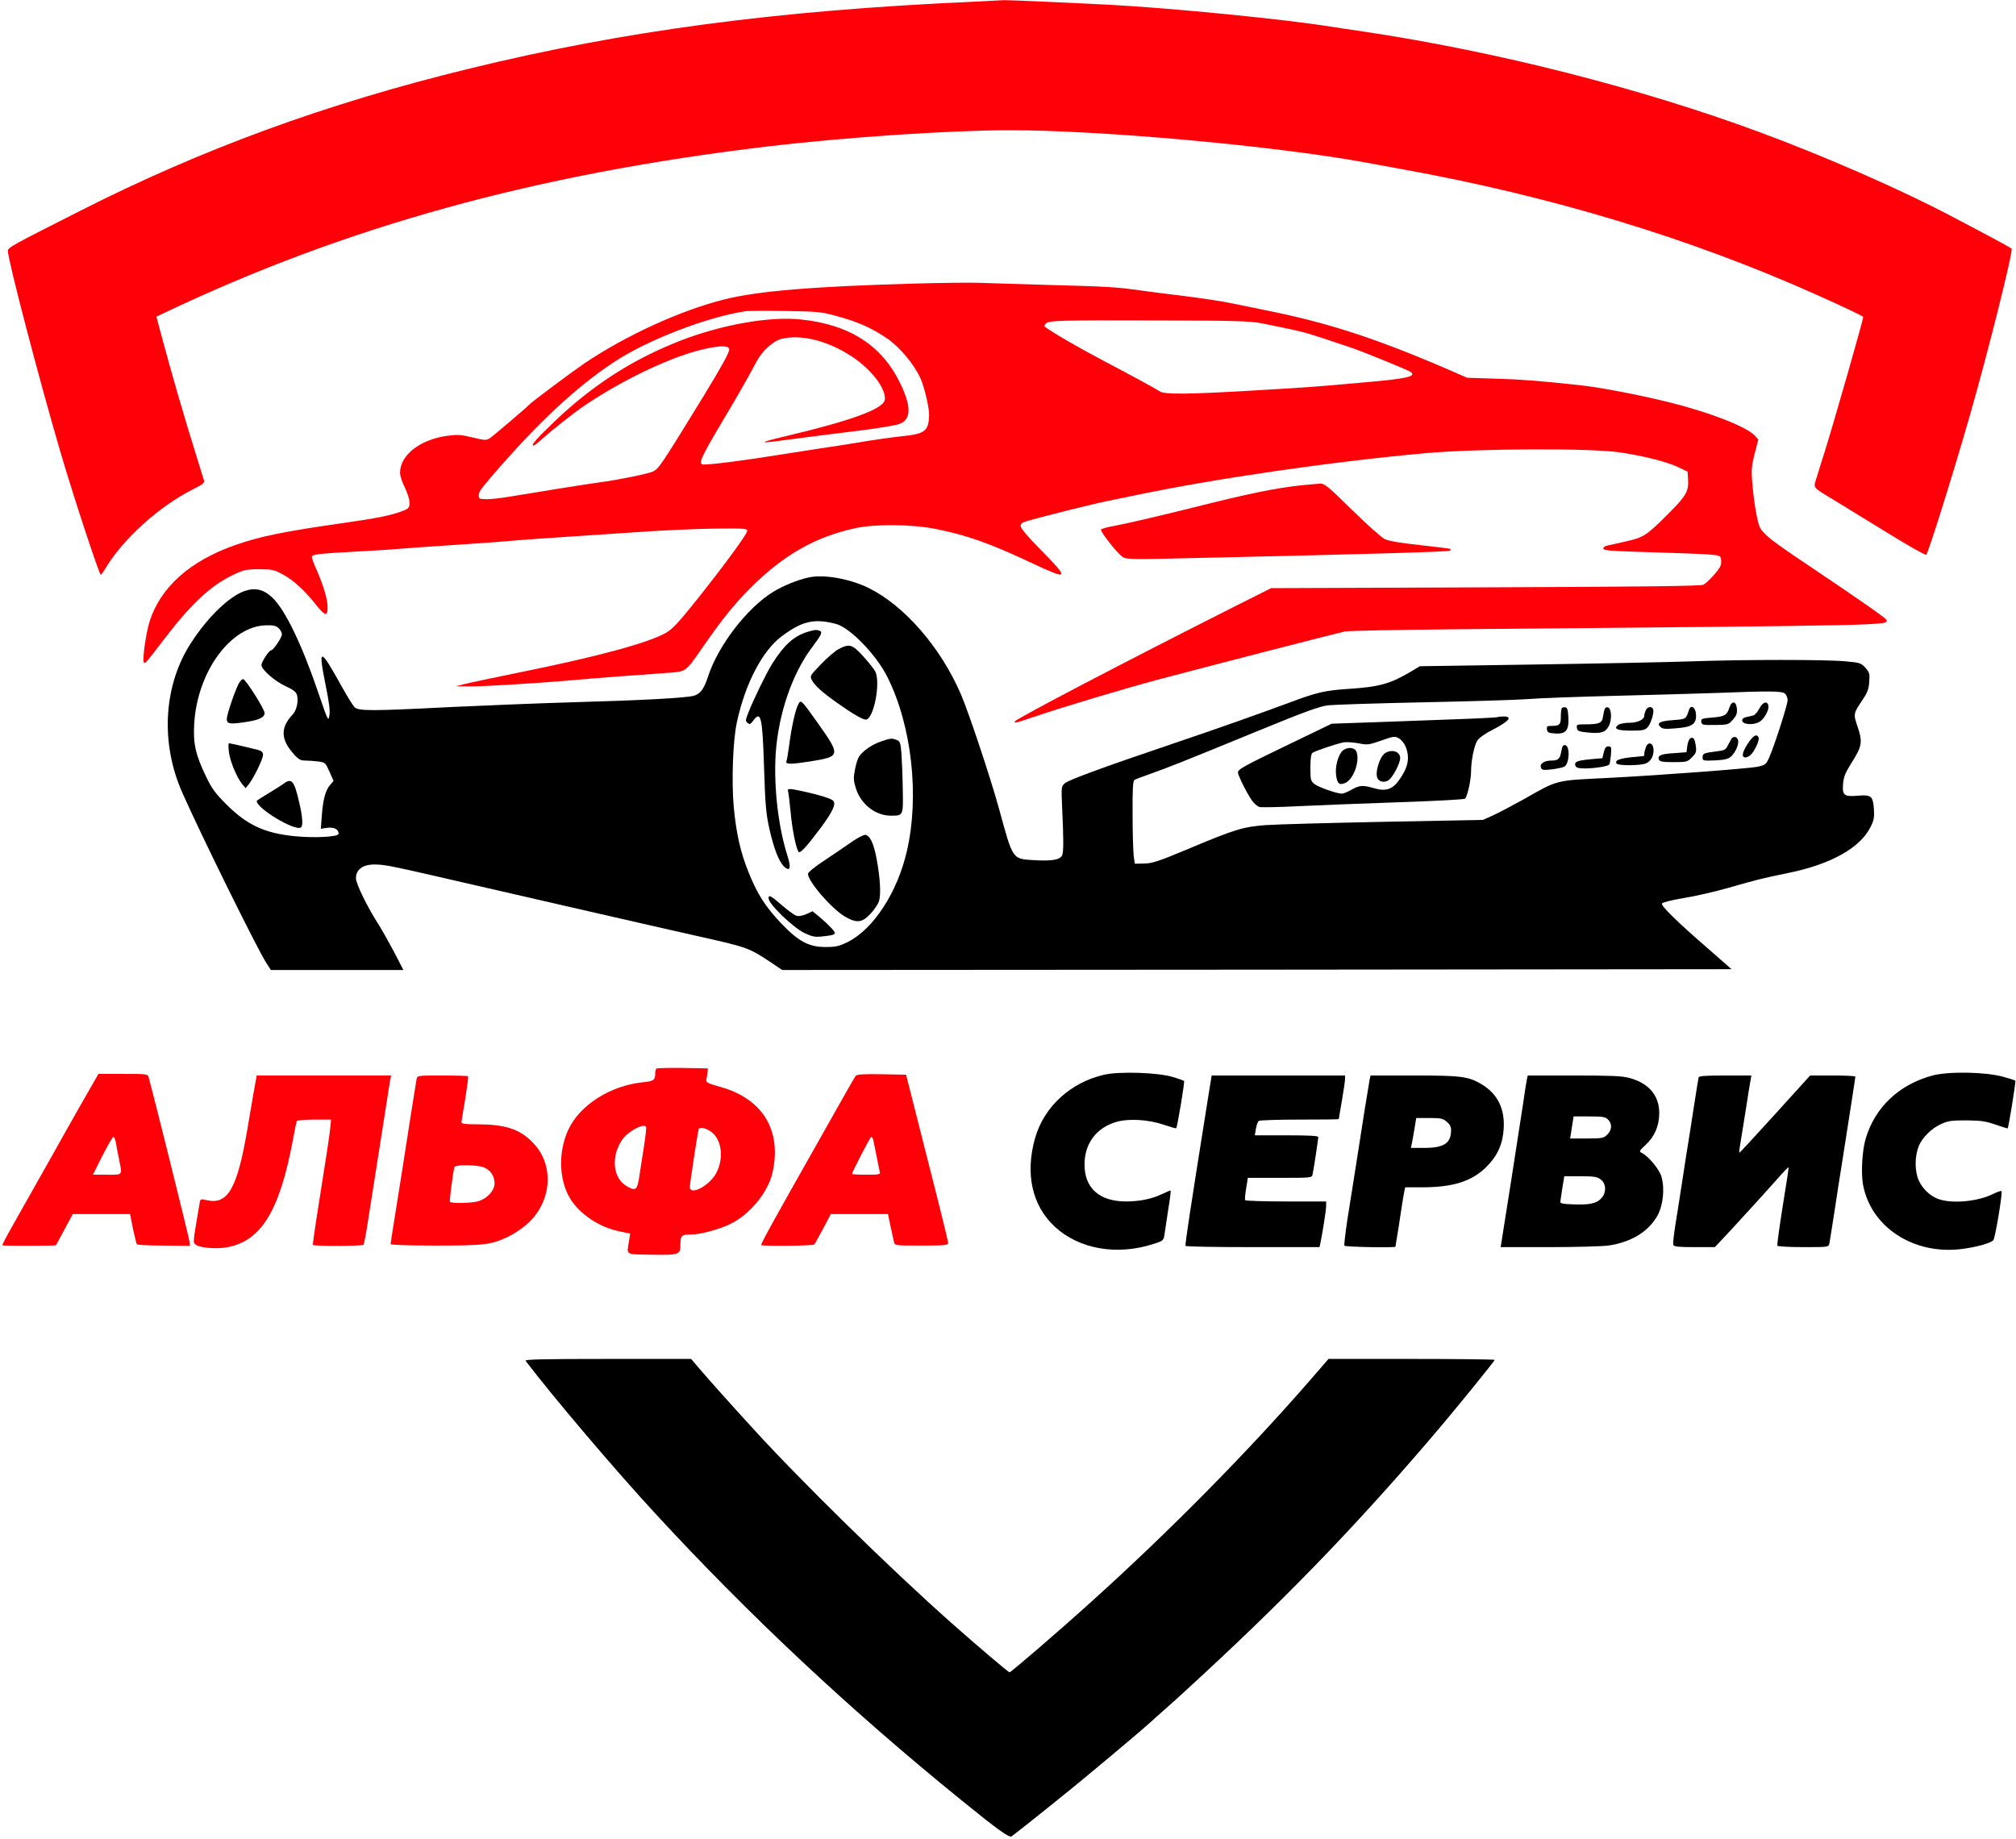 <?xml version="1.0"?>
<svg width="1280" height="1168" xmlns="http://www.w3.org/2000/svg" xmlns:svg="http://www.w3.org/2000/svg" preserveAspectRatio="xMidYMid meet" version="1.0">
 <g class="layer">
  <title>Layer 1</title>
  <g fill="#000000" id="svg_1" transform="translate(0,1168) scale(0.1,-0.1)">
   <path d="m6180,11669c-1246,-55 -2216,-184 -3205,-426c-905,-221 -1692,-509 -2470,-904c-427,-216 -455,-231 -455,-252c0,-57 198,-815 335,-1282c81,-276 245,-775 255,-775c3,0 14,15 25,33c110,189 343,401 563,511c65,33 72,39 66,59c-4,12 -24,76 -44,142c-77,244 -164,546 -223,767l-34,127l46,22c1158,551 2363,884 3836,1059c486,58 1159,103 1535,103c586,0 1669,-98 2250,-203c30,-6 141,-26 245,-45c941,-170 1827,-438 2622,-794c184,-82 303,-139 303,-144c0,-18 -190,-683 -245,-857c-15,-47 -37,-116 -48,-154c-25,-81 -37,-64 113,-155c52,-32 203,-124 334,-205c131,-81 242,-144 246,-139c15,16 175,528 278,888c118,412 276,1045 264,1056c-7,7 -125,71 -384,207c-319,168 -800,379 -1214,532c-755,280 -1675,514 -2519,640c-77,11 -167,25 -200,30c-297,48 -1018,119 -1415,140c-313,16 -645,30 -666,29c-11,-1 -98,-5 -194,-10z" fill="#ff0008" id="top"/>
   <path d="m5800,9879c-636,-18 -987,-47 -1199,-100c-278,-69 -627,-229 -891,-407c-82,-56 -335,-245 -350,-262c-15,-17 -229,-199 -250,-213c-23,-14 -31,-14 -110,5c-75,18 -94,19 -164,10c-171,-25 -296,-123 -296,-234c0,-19 13,-60 30,-93c16,-33 30,-76 30,-96c0,-33 -4,-38 -39,-52c-73,-29 -157,-47 -406,-82c-355,-51 -506,-82 -660,-136c-290,-101 -477,-269 -546,-488c-23,-75 -47,-247 -35,-258c8,-9 6,-12 136,158c170,221 291,333 436,401c62,29 78,33 159,33c83,0 95,-3 151,-33c68,-37 139,-102 210,-192c57,-72 74,-76 74,-17c0,50 -25,135 -68,234c-18,39 -32,78 -32,86c0,17 35,21 330,37c96,5 200,12 230,15c30,3 190,14 355,25c165,11 320,22 345,25c25,3 146,12 270,20c124,8 360,24 525,35c165,12 392,22 505,23c188,2 205,1 204,-15c-2,-22 -138,-208 -320,-437c-116,-145 -154,-186 -196,-210c-112,-64 -441,-153 -948,-255c-151,-31 -300,-62 -330,-70l-55,-14l86,-1c85,-1 431,20 649,39c138,13 478,38 610,47c113,7 114,7 208,143c135,195 209,288 312,391c210,212 415,330 672,385c124,27 358,25 508,-5c195,-38 346,-92 610,-216c238,-112 243,-105 60,81c-82,83 -130,140 -130,153c0,15 10,23 38,31c91,27 426,111 517,129c55,11 132,27 170,35c504,106 1256,215 1845,268c338,30 1049,33 1235,5c155,-23 301,-60 373,-95l57,-27l3,-52c4,-74 -13,-104 -131,-221c-133,-133 -153,-146 -267,-171c-52,-12 -105,-24 -117,-26c-13,-3 -23,-11 -23,-19c0,-11 43,-15 208,-20c536,-17 532,-16 538,-42c3,-12 3,-33 -1,-45c-8,-25 -79,-105 -109,-122c-16,-9 -361,-13 -1383,-17l-1362,-5l-223,-112c-700,-353 -1392,-715 -1404,-734c-8,-14 5,-11 116,27c198,67 578,181 815,244c391,103 1085,282 1165,300c19,4 341,11 715,14c2779,25 2734,24 2722,59c-4,13 -157,119 -503,352c-221,148 -277,191 -300,236c-17,33 -40,172 -49,292c-6,75 -3,103 16,177l23,89l-24,26c-53,56 -284,146 -537,209c-192,48 -449,97 -573,110c-263,28 -360,36 -525,41l-190,6l-105,46c-481,208 -785,306 -1195,387c-71,15 -150,31 -175,36c-79,17 -221,38 -360,55c-74,9 -180,22 -235,30c-157,22 -199,25 -570,35c-192,5 -397,12 -455,14c-58,2 -247,0 -420,-5zm-499,-203c143,-38 234,-78 334,-147c76,-52 168,-161 208,-249c25,-53 57,-188 56,-234c-2,-103 -25,-121 -169,-136c-58,-6 -157,-20 -220,-30c-63,-11 -146,-24 -185,-30c-38,-5 -196,-30 -350,-54c-248,-40 -450,-66 -506,-66c-40,0 -25,34 130,295c83,138 164,282 205,360c35,66 105,130 158,143c124,31 296,-12 448,-113c124,-82 216,-203 208,-273c-7,-58 -207,-132 -633,-233c-162,-38 -172,-47 -35,-28c172,23 312,40 430,55c143,17 233,30 306,45c97,19 108,98 35,254c-116,248 -322,383 -634,416c-202,22 -512,-34 -776,-138c-294,-116 -543,-276 -778,-498c-123,-117 -166,-165 -146,-165c4,0 26,16 48,36c71,64 218,180 280,221c257,172 565,316 768,359c99,21 147,19 147,-5c0,-22 -46,-104 -162,-295c-268,-437 -284,-461 -321,-480c-30,-15 -236,-56 -352,-71c-50,-6 -404,-63 -565,-90c-47,-8 -109,-15 -137,-15c-48,0 -53,2 -53,23c1,24 6,32 76,115c294,343 542,575 789,737c211,138 585,282 830,319c17,2 129,3 250,1c199,-3 229,-5 316,-29zm2709,-49c209,-42 239,-49 305,-68c65,-20 144,-46 270,-89c82,-28 359,-142 372,-152c37,-29 -22,-43 -302,-67c-326,-29 -324,-29 -697,-51c-405,-24 -565,-26 -593,-6c-22,15 -204,114 -370,201c-151,80 -309,171 -364,212c-2,1 2,9 8,17c18,21 77,23 726,21c482,-1 572,-4 645,-18z" fill="#ff0008" id="car_up"/>
   <path d="m8270,8599c-170,-18 -337,-52 -702,-144c-205,-51 -419,-101 -475,-111c-57,-10 -103,-22 -103,-28c0,-17 101,-146 133,-169c27,-21 28,-21 585,-8c1017,23 1491,37 1498,44c4,4 5,9 3,11c-2,2 -88,13 -191,24c-121,13 -199,26 -225,38c-21,10 -114,93 -209,186c-146,144 -175,168 -200,167c-16,-1 -67,-6 -114,-10z" fill="#ff0008" id="svg_2"/>
   <path d="m5135,8013c-73,-16 -160,-52 -225,-91c-165,-101 -349,-339 -414,-537c-26,-81 -50,-113 -93,-124c-55,-14 -341,-29 -773,-41c-206,-6 -550,-20 -765,-30c-507,-26 -589,-26 -614,-1c-10,10 -44,65 -76,122c-146,263 -157,264 -106,10c21,-104 28,-158 22,-186c-6,-38 -9,-33 -68,140c-105,310 -213,534 -294,610c-56,53 -110,65 -178,41c-97,-35 -231,-164 -335,-324c-178,-270 -200,-638 -58,-957c119,-269 474,-988 531,-1077l31,-48l420,0l421,0l-58,113c-33,61 -75,137 -94,167c-77,120 -149,267 -149,303c0,55 44,87 118,87c71,-1 90,-5 627,-129c242,-55 499,-115 570,-131c485,-111 711,-163 855,-195c313,-70 324,-74 456,-161l80,-54l3014,2l3014,3l-154,135c-197,171 -293,266 -288,282c3,7 56,21 134,34c71,11 201,41 289,66c185,53 217,61 379,94c274,56 460,161 525,297c19,38 22,60 19,107c-6,84 -17,94 -99,87c-91,-8 -103,2 -97,75c4,44 14,70 51,129c69,108 74,135 43,229c-30,86 -29,88 28,173c32,47 41,69 44,116c4,53 2,61 -24,90c-27,30 -35,33 -124,41c-123,12 -643,12 -980,0c-146,-5 -593,-14 -995,-20l-730,-11l-50,-30c-138,-82 -204,-101 -405,-114c-149,-10 -200,-22 -373,-87c-198,-73 -428,-155 -732,-258c-447,-151 -670,-233 -694,-254c-23,-21 -23,-23 -17,-161c9,-190 9,-269 1,-293c-9,-31 -61,-41 -171,-35c-150,9 -140,-5 -234,338c-53,191 -189,600 -239,716c-129,299 -359,563 -586,675c-120,59 -286,88 -380,67zm172,-295c88,-22 257,-196 327,-337c155,-309 205,-756 124,-1106c-60,-262 -213,-497 -377,-578c-53,-26 -76,-31 -135,-31c-109,-1 -174,33 -286,150c-101,107 -152,186 -209,329c-50,124 -77,247 -92,407c-15,165 -6,426 20,543c53,245 162,453 284,544c130,97 206,115 344,79zm-3537,-28c11,-11 20,-28 20,-38c0,-21 -55,-102 -69,-102c-13,0 -61,-74 -61,-93c0,-29 82,-101 152,-134c52,-24 69,-38 74,-58c10,-41 -3,-96 -29,-124c-78,-83 -75,-158 10,-252c29,-32 42,-39 73,-39c20,0 57,-3 82,-6c43,-6 45,-8 70,-65l26,-58l-23,-27c-29,-34 -45,-95 -52,-198l-6,-79l42,6c43,5 71,-9 71,-38c0,-20 -156,-28 -282,-15c-188,19 -300,71 -430,201c-73,73 -93,101 -131,180c-66,138 -81,207 -74,331c19,333 233,625 460,627c44,1 61,-3 77,-19zm9564,-416c9,-8 16,-27 16,-40c0,-29 -82,-284 -115,-360c-22,-49 -25,-52 -74,-63c-58,-12 -629,-55 -946,-71c-345,-17 -319,-10 -539,-135c-74,-41 -163,-88 -198,-104l-63,-28l-630,-12c-346,-7 -684,-16 -750,-21c-143,-11 -193,-26 -495,-153c-184,-77 -224,-90 -275,-91l-60,-1l-7,50c-3,28 -7,145 -7,262c-1,159 2,214 12,220c6,4 53,22 102,39c115,41 204,76 674,269c312,128 398,159 455,166c39,4 312,13 606,19c294,6 589,15 655,20c66,6 316,15 555,21c239,6 527,14 640,18c359,14 427,13 444,-5z" id="svg_5"/>
   <path d="m5123,7666c-84,-27 -145,-82 -220,-201c-35,-55 -120,-229 -152,-312c-18,-46 -19,-53 -4,-64c13,-11 18,-9 35,14c49,67 59,26 69,-294c8,-244 12,-294 35,-397c28,-124 61,-207 94,-237c36,-32 44,-6 21,66c-60,187 -89,441 -76,652c17,253 105,510 233,679c58,77 66,94 46,102c-21,8 -32,7 -81,-8z" id="svg_6"/>
   <path d="m5325,7558c-22,-11 -72,-54 -112,-96c-70,-72 -72,-76 -58,-101c18,-35 64,-77 165,-148c90,-64 157,-103 177,-103c50,0 96,236 60,306c-8,16 -43,59 -77,97c-69,75 -87,81 -155,45z" id="svg_7"/>
   <path d="m5067,7204c-18,-35 -43,-149 -57,-262c-6,-46 -14,-90 -17,-98c-7,-19 34,-18 154,1c191,31 192,36 44,245c-108,152 -106,149 -124,114z" id="svg_8"/>
   <path d="m5593,6971c-57,-19 -115,-60 -139,-96c-8,-12 -20,-50 -26,-84c-10,-52 -9,-69 6,-117c32,-102 125,-174 222,-174c79,0 79,-1 76,162c-1,79 -5,180 -8,226c-6,77 -9,84 -31,93c-32,12 -39,11 -100,-10z" id="svg_9"/>
   <path d="m5004,6653c3,-10 10,-70 16,-133c10,-106 32,-218 49,-248c9,-16 47,24 140,148c76,103 100,152 82,174c-12,14 -85,37 -194,61c-89,19 -100,19 -93,-2z" id="svg_10"/>
   <path d="m5410,6335c-36,-25 -113,-78 -172,-117c-63,-41 -108,-78 -108,-87c0,-49 150,-222 235,-272c74,-43 109,-39 161,17c24,25 48,61 55,81c13,42 8,144 -15,268c-19,100 -42,149 -72,153c-10,1 -48,-18 -84,-43z" id="svg_11"/>
   <path d="m4880,5975c0,-36 154,-185 229,-221c47,-22 64,-26 111,-21c94,10 97,14 53,59c-21,22 -55,53 -76,70l-38,31l-39,-18c-22,-10 -49,-15 -62,-11c-13,3 -54,33 -92,66c-73,63 -86,70 -86,45z" id="svg_12"/>
   <path d="m1518,7343c-23,-40 -78,-200 -78,-228c0,-31 16,-35 101,-23c100,13 139,31 139,60c0,24 -117,209 -135,215c-6,2 -18,-9 -27,-24z" id="svg_13"/>
   <path d="m1453,6907c6,-58 51,-166 85,-207l22,-25l20,25c31,39 90,160 90,186c0,18 -8,25 -37,33c-50,13 -173,41 -180,41c-3,0 -3,-24 0,-53z" id="svg_14"/>
   <path d="m1799,6702c-13,-10 -57,-37 -96,-61c-40,-24 -73,-45 -73,-48c0,-47 241,-192 280,-168c15,9 12,65 -10,158c-32,140 -48,159 -101,119z" id="svg_15"/>
   <path d="m10980,7186c-16,-49 -29,-56 -110,-63c-65,-5 -71,-8 -68,-27c3,-20 9,-21 87,-20c82,1 86,2 113,33c23,26 28,40 26,69c-4,51 -32,55 -48,8z" id="svg_16"/>
   <path d="m11171,7181c-12,-22 -29,-42 -38,-44c-10,-3 -31,-8 -46,-11c-20,-5 -27,-12 -25,-24c4,-23 68,-28 106,-8c31,16 65,75 60,104c-6,33 -36,25 -57,-17z" id="svg_17"/>
   <path d="m9917,7184c-4,-4 -7,-29 -7,-55c0,-51 -8,-59 -62,-59c-25,0 -29,-3 -26,-22c3,-20 10,-23 50,-26c70,-5 90,19 86,101c-2,46 -7,63 -18,65c-9,1 -19,0 -23,-4z" id="svg_18"/>
   <path d="m10185,7166c-3,-14 -7,-37 -10,-50c-6,-28 -29,-36 -108,-36c-55,0 -58,-1 -55,-22c3,-21 11,-24 72,-30c82,-8 110,1 131,42c21,41 17,114 -7,118c-12,2 -19,-5 -23,-22z" id="svg_19"/>
   <path d="m10450,7171c-5,-11 -10,-26 -10,-35c0,-26 -42,-46 -95,-46c-28,0 -59,-6 -70,-13c-33,-25 -8,-37 81,-37c70,0 87,3 103,19c22,22 45,96 37,117c-8,20 -34,17 -46,-5z" id="svg_20"/>
   <path d="m10724,7173c-19,-60 -18,-60 -99,-66c-86,-6 -108,-18 -83,-43c14,-14 30,-15 101,-9c103,8 130,28 125,91c-3,43 -33,61 -44,27z" id="svg_21"/>
   <path d="m9509,7126c-3,-3 -151,-10 -329,-16c-179,-7 -415,-15 -525,-19l-200,-7l-265,-128c-295,-142 -330,-161 -330,-182c0,-17 52,-123 87,-175c13,-20 36,-40 50,-44c14,-3 123,-1 242,5c119,6 404,17 635,25c240,8 423,18 428,23c15,15 38,120 38,171c0,67 19,165 39,196c10,18 49,46 106,75c98,51 120,80 62,80c-18,0 -36,-2 -38,-4zm-584,-188c28,-72 16,-132 -44,-215c-41,-56 -83,-70 -155,-49c-73,21 -93,20 -145,-9c-23,-14 -51,-25 -61,-25c-33,0 -147,40 -174,61c-24,19 -26,26 -26,104c0,57 4,86 13,94c15,11 140,54 195,66c18,4 61,1 95,-5c59,-12 66,-11 147,17c79,28 87,29 112,14c15,-8 34,-32 43,-53z" id="svg_22"/>
   <path d="m8521,6909c-26,-28 -45,-101 -38,-150c7,-54 19,-66 54,-53c57,19 102,149 73,205c-14,26 -64,25 -89,-2z" id="svg_23"/>
   <path d="m8797,6899c-38,-22 -71,-133 -49,-165c14,-21 45,-25 69,-8c26,17 73,106 73,140c0,40 -50,58 -93,33z" id="svg_24"/>
   <path d="m11095,6954c-35,-55 -39,-84 -12,-84c7,0 20,6 29,13c24,18 61,95 54,112c-11,29 -36,14 -71,-41z" id="svg_25"/>
   <path d="m10732,6991c-8,-4 -16,-26 -19,-48l-5,-40l-80,-6c-84,-5 -105,-15 -95,-41c5,-13 24,-16 92,-16c83,0 88,1 117,30c27,27 30,36 25,72c-6,46 -16,61 -35,49z" id="svg_26"/>
   <path d="m10993,6988c-4,-7 -14,-26 -23,-43c-13,-27 -22,-31 -75,-37c-78,-10 -85,-13 -85,-39c0,-20 4,-21 79,-18c61,3 84,9 101,24c29,26 53,81 45,106c-7,22 -30,25 -42,7z" id="svg_27"/>
   <path d="m10450,6935c-5,-14 -10,-33 -10,-41c0,-8 -1,-14 -2,-15c-2,0 -38,-4 -81,-8c-79,-9 -105,-20 -93,-40c9,-14 143,-14 184,0c34,12 55,52 50,95c-4,39 -35,44 -48,9z" id="svg_28"/>
   <path d="m9914,6913c-9,-52 -20,-63 -63,-63c-46,0 -77,-20 -67,-45c5,-15 14,-17 68,-11c34,4 70,12 80,17c33,18 38,131 6,137c-13,2 -19,-6 -24,-35z" id="svg_29"/>
   <path d="m10183,6903l-9,-38l-79,-7c-82,-8 -102,-16 -92,-42c5,-12 21,-16 64,-16c61,1 139,13 150,24c4,3 8,31 11,61c4,50 3,55 -16,55c-15,0 -22,-9 -29,-37z" id="svg_30"/>
   <path d="m4167,4894c-4,-4 -7,-19 -7,-33c0,-40 -10,-47 -78,-54c-206,-21 -400,-144 -473,-300c-60,-129 -62,-289 -5,-409c54,-113 188,-210 334,-239l63,-13l-7,-46c-15,-93 -29,-85 146,-88c172,-3 180,0 180,64c0,57 7,64 64,64c62,0 179,31 255,68c122,60 237,200 265,322c62,269 -60,472 -329,547c-84,24 -94,29 -90,47c2,12 6,32 7,46l3,25l-161,3c-88,1 -163,-1 -167,-4zm-65,-369c3,-3 -3,-58 -13,-123c-10,-64 -24,-152 -30,-194c-13,-88 -24,-95 -84,-58c-83,51 -96,183 -28,287c35,55 133,110 155,88zm414,-33c66,-48 81,-165 33,-259c-42,-82 -169,-150 -169,-90c0,22 49,341 56,366c5,16 46,8 80,-17z" fill="#ff0008" id="F"/>
   <path d="m7011,4855c-212,-48 -381,-202 -438,-399c-66,-228 -21,-433 126,-568c155,-142 395,-183 627,-107c60,19 62,21 68,62c3,23 14,95 24,160c11,64 17,117 14,117c-3,0 -28,-11 -56,-24c-67,-31 -141,-46 -229,-46c-168,1 -262,86 -261,236c0,132 75,232 201,269c79,23 203,16 303,-18c41,-14 76,-24 78,-22c7,7 55,295 50,300c-3,3 -36,15 -74,26c-91,28 -337,36 -433,14z" id="svg_32"/>
   <path d="m12270,4850c-212,-57 -365,-201 -424,-400c-23,-75 -31,-221 -17,-295c51,-269 321,-445 626,-407c93,12 182,36 201,56c12,12 60,303 52,312c-3,3 -28,-6 -55,-19c-89,-45 -247,-62 -335,-35c-65,19 -125,80 -144,145c-18,62 -14,140 10,198c22,52 81,110 139,136c45,21 67,24 162,24c92,-1 122,-5 185,-27c41,-14 76,-25 77,-24c6,5 53,299 49,303c-3,3 -38,14 -78,25c-110,31 -346,35 -448,8z" id="svg_33"/>
   <path d="m515,4668c-60,-106 -117,-206 -126,-223c-9,-16 -47,-84 -84,-150c-38,-66 -87,-154 -110,-195c-24,-41 -74,-131 -113,-200c-39,-68 -69,-126 -67,-128c4,-5 336,-4 340,0c2,2 26,47 55,101l52,97l182,0l182,0l18,-92c11,-51 22,-96 25,-100c3,-4 80,-8 171,-8l165,-2l-1,24c-1,17 -213,872 -260,1046c-6,22 -9,22 -163,22l-156,0l-110,-192zm221,-245c3,-21 12,-69 20,-106c21,-104 26,-97 -76,-97l-90,0l60,120c34,66 65,120 70,120c5,0 12,-17 16,-37z" fill="#ff0008" id="A"/>
   <path d="m5433,4848c-5,-7 -32,-53 -60,-103c-28,-49 -107,-189 -175,-310c-278,-491 -370,-657 -365,-662c9,-8 330,-5 337,4c4,4 29,50 56,100l49,93l181,0l182,0l16,-77c9,-43 19,-88 22,-100c4,-23 6,-23 174,-23c155,0 170,2 170,18c0,9 -60,253 -134,542l-133,525l-155,3c-117,2 -158,-1 -165,-10zm111,-405c2,-10 12,-56 21,-103c9,-47 19,-93 21,-102c5,-16 -4,-18 -85,-18c-50,0 -91,2 -91,5c0,12 115,235 122,235c3,0 9,-8 12,-17z" fill="#ff0008" id="L"/>
   <path d="m1626,4828c-5,-24 -23,-127 -56,-323c-64,-373 -123,-477 -257,-447c-41,9 -41,9 -46,-22c-44,-257 -43,-247 -23,-261c26,-20 133,-28 198,-16c217,40 335,233 419,689c10,57 21,107 24,113c4,5 54,9 112,9l105,0l-5,-52c-5,-51 -26,-189 -85,-559c-15,-97 -27,-180 -25,-185c3,-9 312,-8 321,1c3,3 16,69 28,148c12,78 41,261 64,407c23,146 48,303 55,350c7,47 16,104 20,128l8,42l-427,0l-426,0l-4,-22z" fill="#ff0008" id="svg_36"/>
   <path d="m2645,4828c-2,-13 -18,-111 -35,-218c-40,-257 -76,-491 -106,-674c-13,-81 -24,-152 -24,-157c0,-5 124,-9 288,-9c310,0 350,5 458,56c30,14 78,45 107,69c172,140 194,387 46,533c-82,83 -174,112 -351,112c-72,0 -98,3 -98,13c0,6 11,74 24,149c12,76 21,140 18,143c-3,3 -76,5 -163,5c-156,0 -159,0 -164,-22zm428,-562c42,-17 67,-55 67,-102c0,-45 -48,-97 -105,-113c-45,-12 -171,-15 -178,-3c-5,6 20,191 28,220c6,17 146,16 188,-2z" fill="#ff0008" id="Ь"/>
   <path d="m7671,4713c-112,-701 -148,-939 -144,-945c2,-5 195,-8 428,-8l423,0l6,28c15,74 36,208 36,233l0,29l-254,0c-140,0 -257,4 -260,8c-3,5 0,39 6,75l11,67l203,0c203,0 204,0 208,23c7,31 36,222 36,236c0,8 -58,11 -201,11l-202,0l7,42c4,23 12,46 19,50c7,4 123,8 260,8c136,0 247,1 247,3c0,1 9,54 20,117c11,63 20,125 20,138l0,22l-423,0l-424,0l-22,-137z" id="svg_38"/>
   <path d="m8696,4823c-3,-16 -17,-100 -31,-188c-47,-299 -84,-540 -110,-699c-13,-87 -22,-163 -19,-167c4,-8 324,-14 324,-6c0,1 5,29 10,62c6,33 17,105 25,160c8,55 18,112 21,128l6,27l111,0c196,0 316,40 407,132c68,69 101,142 107,238c9,129 -39,225 -143,286c-82,48 -127,54 -426,54l-276,0l-6,-27zm490,-267c21,-18 28,-32 27,-58c-2,-80 -47,-108 -173,-108l-82,0l6,28c3,15 11,57 17,95l11,67l83,0c74,0 87,-3 111,-24z" id="svg_39"/>
   <path d="m9695,4828c-3,-13 -14,-81 -24,-153c-11,-71 -45,-290 -75,-485c-31,-195 -59,-372 -62,-392l-6,-38l309,0c169,0 338,5 375,10c144,21 254,88 311,189c36,64 48,172 26,248c-13,46 -79,127 -124,151c-19,10 -18,13 22,50c58,53 87,120 88,202c0,114 -67,192 -192,225c-44,12 -123,15 -350,15l-293,0l-5,-22zm515,-258c27,-27 25,-66 -5,-95c-23,-23 -31,-25 -130,-25l-106,0l6,38c3,20 8,52 11,70l5,32l99,0c87,0 103,-3 120,-20zm-46,-381c36,-28 36,-86 0,-122c-30,-31 -78,-40 -184,-35c-60,2 -75,6 -73,18c1,8 7,48 13,88l12,72l103,0c88,0 106,-3 129,-21z" id="svg_40"/>
   <path d="m10785,4838c-2,-7 -13,-76 -25,-153c-12,-77 -28,-178 -35,-225c-8,-47 -26,-161 -40,-255c-14,-93 -35,-226 -46,-293c-11,-68 -18,-130 -15,-138c4,-11 33,-14 135,-14l129,0l50,53c81,86 282,307 351,385c35,40 65,71 67,69c2,-1 -15,-112 -37,-246c-21,-133 -37,-247 -34,-252c4,-5 78,-9 165,-9c157,0 160,0 165,23c2,12 16,96 30,187c13,91 39,253 56,360c46,295 79,504 79,513c0,4 -65,7 -144,7l-143,0l-222,-245c-123,-135 -224,-245 -226,-245c-3,0 -2,12 0,28c3,15 18,113 35,217c16,105 32,202 35,218l5,27l-166,0c-123,0 -166,-3 -169,-12z" id="svg_41"/>
   <path d="m3337,3038c176,-231 561,-685 822,-968c594,-645 1236,-1247 1941,-1819c236,-192 309,-244 323,-233c77,58 388,308 476,382c63,52 133,111 156,130c57,47 229,193 235,200c3,3 46,41 95,85c50,44 113,100 140,126c608,556 1060,1022 1554,1599c147,171 411,496 411,504c0,3 -237,6 -527,6l-528,0l-110,-127c-397,-458 -904,-972 -1396,-1415c-203,-184 -510,-448 -519,-448c-8,0 -204,167 -370,314c-387,343 -958,903 -1261,1236c-152,166 -280,310 -338,378l-53,62l-530,0c-423,0 -529,-3 -521,-12z" id="svg_42"/>
  </g>
 </g>

</svg>